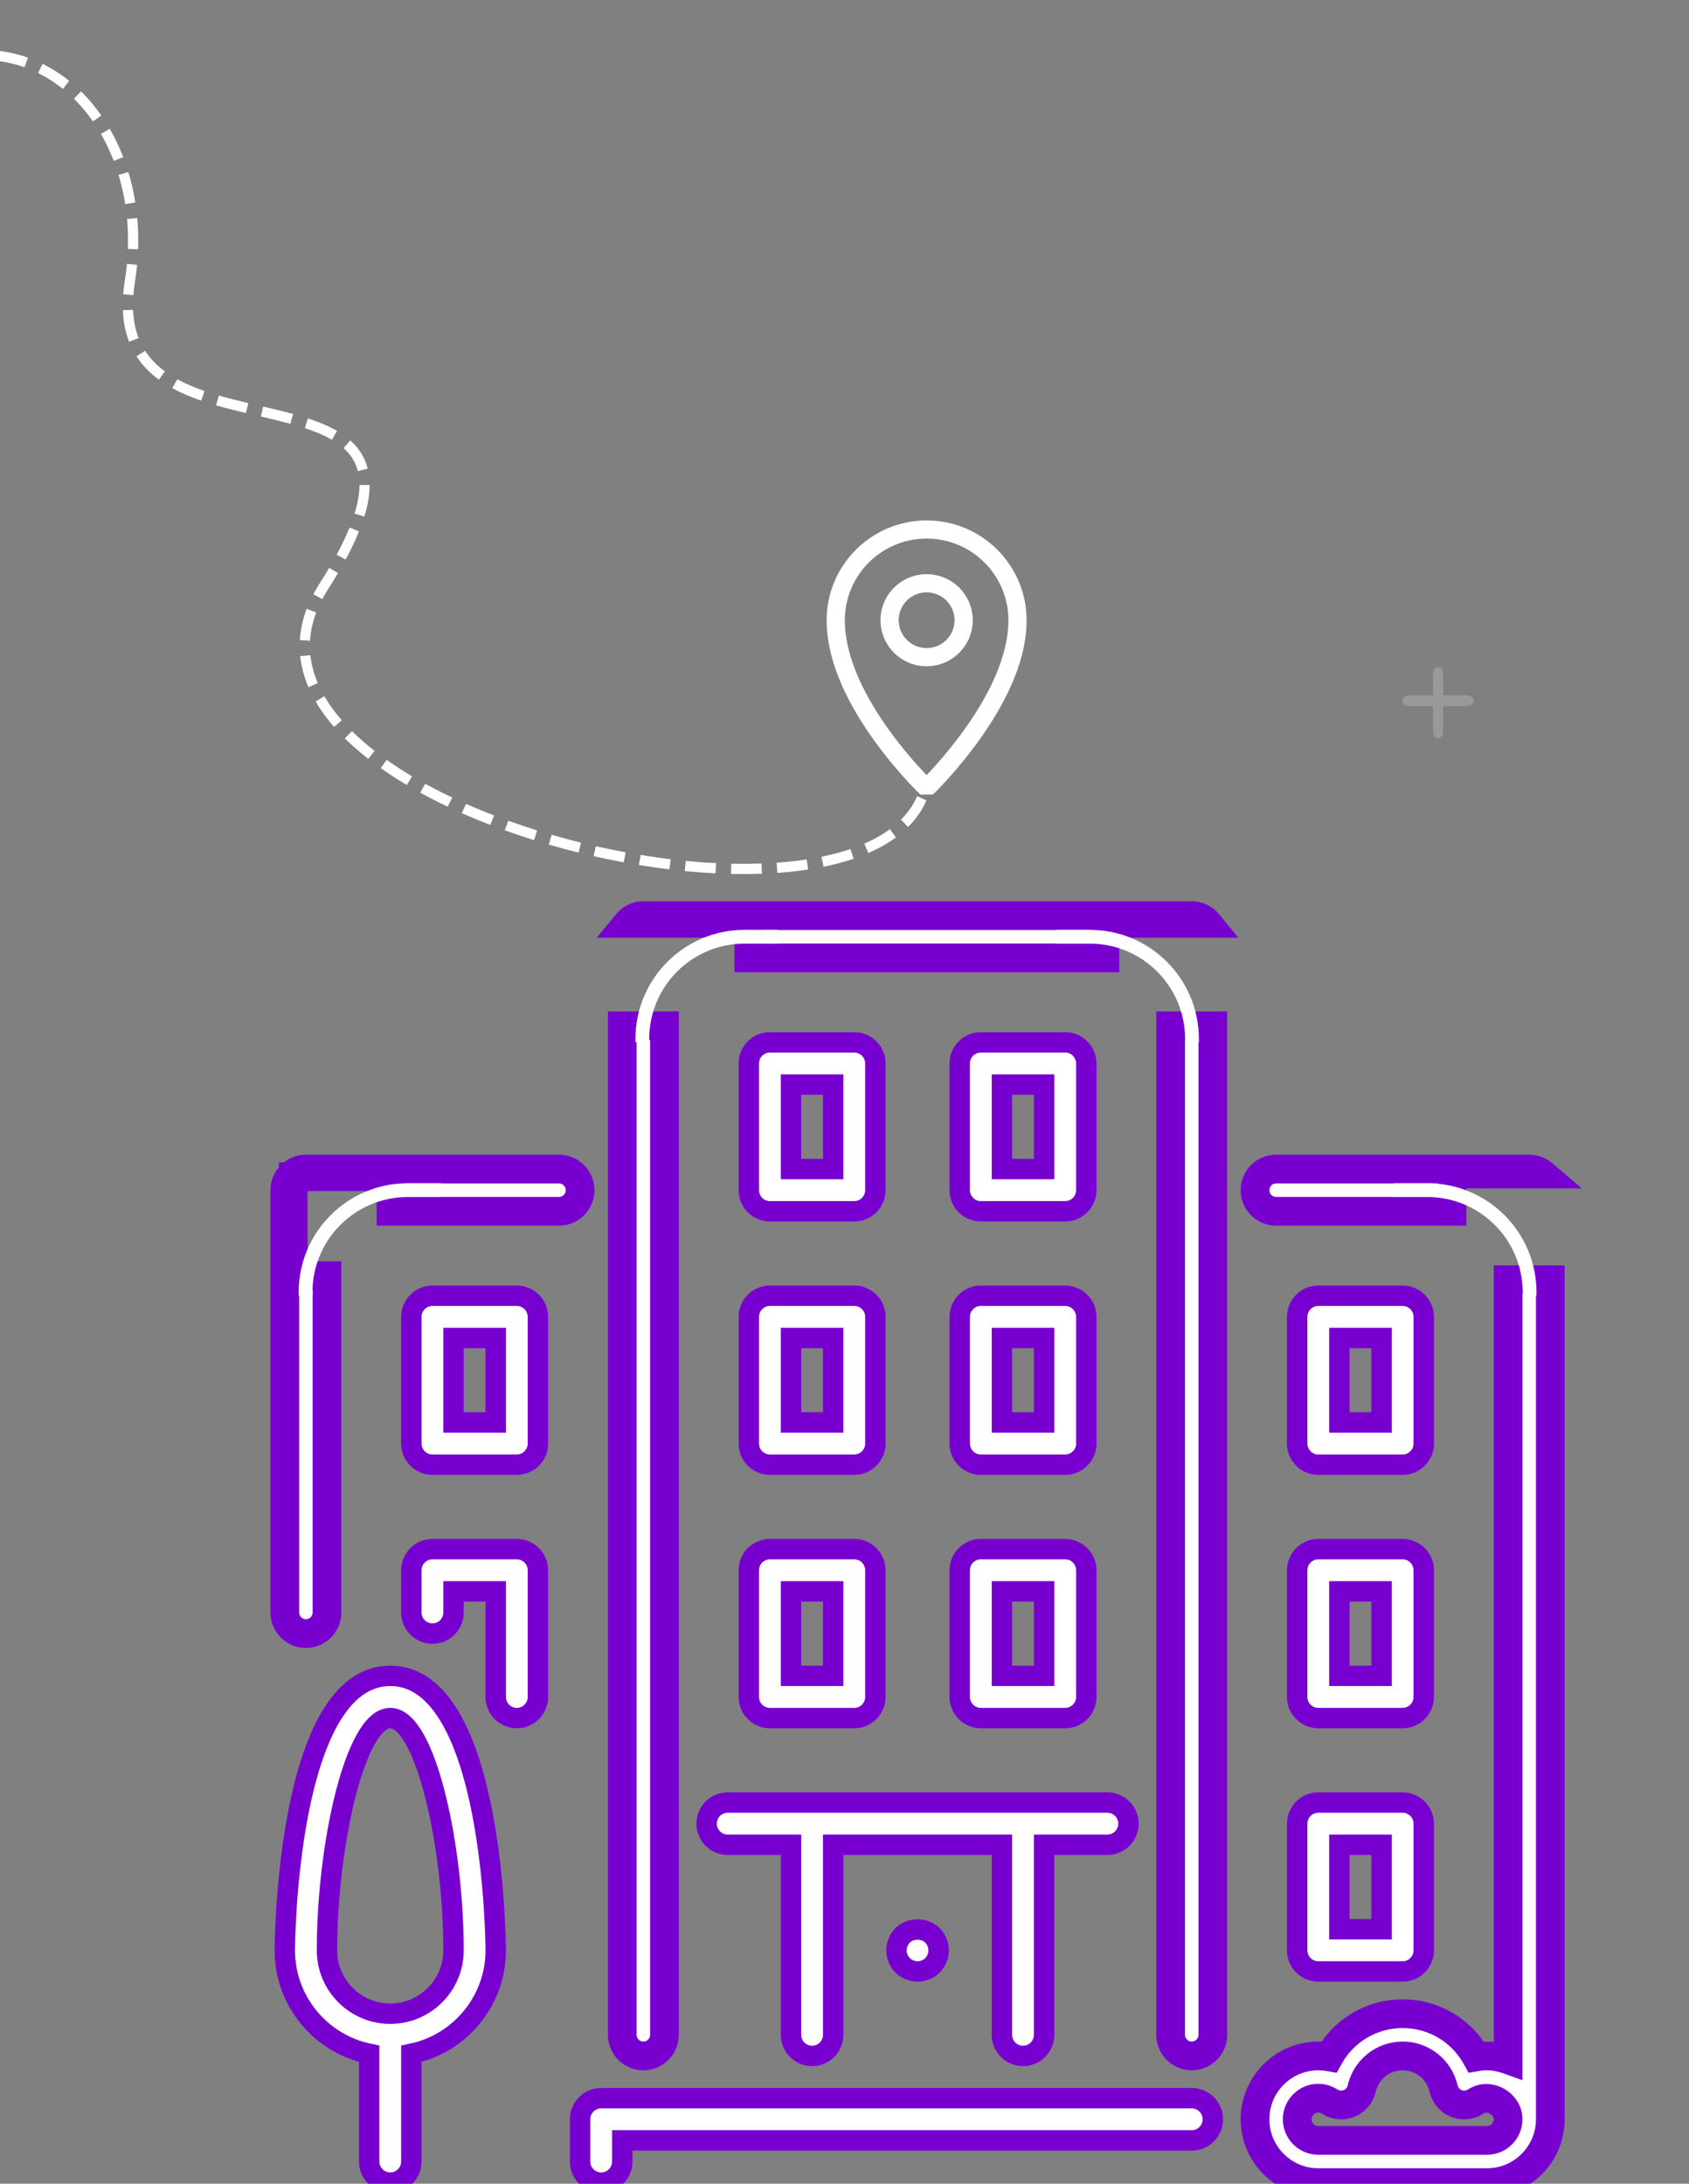 <svg width="331" height="428" viewBox="0 0 331 428" fill="none" xmlns="http://www.w3.org/2000/svg">
<rect x="0" y="0" width="331" height="428" fill="#808080" stroke="none"/>
<g clip-path="url(#clip0_5829_2)">
<path d="M233.549 411.227H117.815C115.534 411.227 113.682 413.082 113.682 415.366V423.643C113.682 425.928 115.534 427.782 117.815 427.782C120.097 427.782 121.948 425.928 121.948 423.643V419.505H233.549C235.83 419.505 237.682 417.651 237.682 415.367C237.682 413.082 235.831 411.227 233.549 411.227Z" fill="white" stroke="#7700D1" stroke-width="4"/>
<path d="M146.748 282.929C146.748 285.213 148.599 287.067 150.881 287.067H167.415C169.696 287.067 171.548 285.213 171.548 282.929V258.097C171.548 255.813 169.696 253.958 167.415 253.958H150.881C148.6 253.958 146.748 255.813 146.748 258.097V282.929ZM155.015 262.236H163.282V278.79H155.015V262.236Z" fill="white" stroke="#7700D1" stroke-width="4"/>
<path fill-rule="evenodd" clip-rule="evenodd" d="M59.947 229.126H109.547C111.829 229.126 113.68 230.981 113.68 233.266C113.68 235.55 111.828 237.404 109.547 237.404H76.621V230.625H57.456V250.018H64.08V316.038C64.08 318.323 62.228 320.177 59.947 320.177C57.665 320.177 55.813 318.323 55.813 316.038V233.265C55.813 230.981 57.665 229.126 59.947 229.126Z" fill="white"/>
<path d="M76.621 237.404H73.809V240.219H76.621V237.404ZM76.621 230.625H79.433V227.81H76.621V230.625ZM57.456 230.625V227.81H54.644V230.625H57.456ZM57.456 250.018H54.644V252.833H57.456V250.018ZM64.08 250.018H66.892V247.202H64.08V250.018ZM109.548 226.311H59.947V231.942H109.548V226.311ZM116.492 233.266C116.492 229.427 113.383 226.311 109.548 226.311V231.942C110.276 231.942 110.869 232.535 110.869 233.266H116.492ZM109.548 240.219C113.382 240.219 116.492 237.105 116.492 233.266H110.869C110.869 233.995 110.276 234.588 109.548 234.588V240.219ZM76.621 240.219H109.548V234.588H76.621V240.219ZM73.809 230.625V237.404H79.433V230.625H73.809ZM57.456 233.441H76.621V227.81H57.456V233.441ZM60.268 250.018V230.625H54.644V250.018H60.268ZM64.08 247.202H57.456V252.833H64.08V247.202ZM66.892 316.038V250.018H61.268V316.038H66.892ZM59.947 322.992C63.781 322.992 66.892 319.877 66.892 316.038H61.268C61.268 316.768 60.675 317.361 59.947 317.361V322.992ZM53.002 316.038C53.002 319.877 56.113 322.992 59.947 322.992V317.361C59.218 317.361 58.626 316.768 58.626 316.038H53.002ZM53.002 233.265V316.038H58.626V233.265H53.002ZM59.947 226.311C56.113 226.311 53.002 229.426 53.002 233.265H58.626C58.626 232.535 59.218 231.942 59.947 231.942V226.311Z" fill="#7700D1"/>
<path fill-rule="evenodd" clip-rule="evenodd" d="M86.442 234.611V231.908H79.9C68.098 231.908 58.53 241.488 58.53 253.305V253.958H61.23V253.305C61.23 242.981 69.589 234.611 79.9 234.611H86.442Z" fill="white"/>
<path d="M254.215 382.257C254.215 384.541 256.067 386.395 258.348 386.395H274.881C277.163 386.395 279.014 384.541 279.014 382.257V357.425C279.014 355.14 277.163 353.286 274.881 353.286H258.348C256.067 353.286 254.215 355.14 254.215 357.425V382.257ZM262.482 361.564H270.748V378.118H262.482V361.564Z" fill="white" stroke="#7700D1" stroke-width="4"/>
<path d="M76.481 328.454C56.049 328.454 55.813 381.719 55.813 382.257C55.813 392.252 62.927 400.608 72.347 402.532V423.643C72.347 425.928 74.199 427.782 76.48 427.782C78.761 427.782 80.613 425.928 80.613 423.643V402.532C90.033 400.608 97.147 392.252 97.147 382.257C97.147 381.719 96.912 328.454 76.481 328.454ZM76.481 394.673C69.644 394.673 64.08 389.102 64.08 382.257C64.08 361.638 69.611 336.732 76.481 336.732C83.35 336.732 88.881 361.638 88.881 382.257C88.881 389.102 83.317 394.673 76.481 394.673Z" fill="white" stroke="#7700D1" stroke-width="4"/>
<path d="M101.281 303.622H84.748C82.466 303.622 80.614 305.476 80.614 307.761V316.038C80.614 318.323 82.466 320.177 84.748 320.177C87.029 320.177 88.881 318.323 88.881 316.038V311.9H97.148V332.593C97.148 334.877 98.999 336.732 101.281 336.732C103.562 336.732 105.414 334.877 105.414 332.593V307.761C105.415 305.476 103.563 303.622 101.281 303.622Z" fill="white" stroke="#7700D1" stroke-width="4"/>
<path d="M258.348 287.068H274.881C277.163 287.068 279.014 285.214 279.014 282.93V258.097C279.014 255.813 277.163 253.959 274.881 253.959H258.348C256.067 253.959 254.215 255.813 254.215 258.097V282.93C254.215 285.214 256.067 287.068 258.348 287.068ZM262.482 262.236H270.748V278.79H262.482V262.236Z" fill="white" stroke="#7700D1" stroke-width="4"/>
<path d="M101.281 253.958H84.748C82.466 253.958 80.614 255.813 80.614 258.097V282.929C80.614 285.213 82.466 287.067 84.748 287.067H101.281C103.562 287.067 105.414 285.213 105.414 282.929V258.097C105.415 255.813 103.563 253.958 101.281 253.958ZM97.148 278.79H88.881V262.236H97.148V278.79H97.148Z" fill="white" stroke="#7700D1" stroke-width="4"/>
<path d="M188.082 282.929C188.082 285.213 189.934 287.067 192.215 287.067H208.749C211.03 287.067 212.882 285.213 212.882 282.929V258.097C212.882 255.813 211.03 253.958 208.749 253.958H192.215C189.934 253.958 188.082 255.813 188.082 258.097V282.929ZM196.349 262.236H204.616V278.79H196.349V262.236Z" fill="white" stroke="#7700D1" stroke-width="4"/>
<path fill-rule="evenodd" clip-rule="evenodd" d="M250.082 229.126H299.682C300.703 229.126 301.637 229.497 302.358 230.112H284.539V237.404H250.082C247.8 237.404 245.948 235.549 245.948 233.265C245.948 230.981 247.8 229.126 250.082 229.126ZM295.549 250.819V403.711C294.251 403.248 292.875 402.95 291.416 402.95C290.701 402.95 289.99 403.012 289.291 403.136C286.439 397.992 281.012 394.673 274.882 394.673C268.753 394.673 263.326 397.992 260.474 403.136C259.775 403.012 259.064 402.95 258.349 402.95C251.513 402.95 245.949 408.521 245.949 415.366C245.949 422.211 251.513 427.782 258.349 427.782H291.415C298.252 427.782 303.815 422.211 303.815 415.366V250.819H295.549ZM258.348 419.505H291.415C293.693 419.505 295.549 417.647 295.549 415.366C295.549 412.291 291.866 410.164 289.175 411.903C288.042 412.631 286.625 412.763 285.381 412.258C284.133 411.753 283.211 410.669 282.909 409.357C282.037 405.586 278.734 402.95 274.882 402.95C271.03 402.95 267.727 405.586 266.855 409.357C266.553 410.669 265.632 411.753 264.383 412.258C263.135 412.763 261.721 412.631 260.588 411.903C259.894 411.455 259.141 411.227 258.348 411.227C256.071 411.227 254.215 413.086 254.215 415.366C254.215 417.647 256.071 419.505 258.348 419.505Z" fill="white"/>
<path d="M302.36 230.112V232.927H310.003L304.182 227.968L302.36 230.112ZM284.54 230.112V227.296H281.728V230.112H284.54ZM284.54 237.404V240.219H287.352V237.404H284.54ZM295.55 250.819V248.004H292.738V250.819H295.55ZM295.55 403.711L294.605 406.363L298.362 407.706V403.711H295.55ZM289.293 403.136L286.834 404.503L287.808 406.26L289.784 405.908L289.293 403.136ZM260.475 403.136L259.983 405.908L261.959 406.26L262.933 404.503L260.475 403.136ZM303.817 250.819H306.629V248.004H303.817V250.819ZM295.55 415.366L298.362 415.367V415.366H295.55ZM289.177 411.902L290.696 414.271L290.701 414.268L289.177 411.902ZM285.382 412.258L286.438 409.649L286.435 409.648L285.382 412.258ZM282.91 409.357L285.651 408.725L285.65 408.722L282.91 409.357ZM266.856 409.357L264.117 408.722L264.116 408.725L266.856 409.357ZM260.59 411.902L259.069 414.27L259.07 414.271L260.59 411.902ZM299.683 226.311H250.083V231.942H299.683V226.311ZM304.182 227.968C302.972 226.936 301.397 226.311 299.683 226.311V231.942C300.011 231.942 300.305 232.058 300.538 232.256L304.182 227.968ZM284.54 232.927H302.36V227.296H284.54V232.927ZM287.352 237.404V230.112H281.728V237.404H287.352ZM250.083 240.219H284.54V234.588H250.083V240.219ZM243.138 233.265C243.138 237.104 246.249 240.219 250.083 240.219V234.588C249.355 234.588 248.761 233.994 248.761 233.265H243.138ZM250.083 226.311C246.249 226.311 243.138 229.426 243.138 233.265H248.761C248.761 232.535 249.355 231.942 250.083 231.942V226.311ZM292.738 250.819V403.711H298.362V250.819H292.738ZM296.495 401.06C294.963 400.512 293.264 400.135 291.417 400.135V405.765C292.488 405.765 293.542 405.983 294.605 406.363L296.495 401.06ZM291.417 400.135C290.539 400.135 289.664 400.211 288.801 400.364L289.784 405.908C290.318 405.813 290.864 405.765 291.417 405.765V400.135ZM291.751 401.77C288.41 395.744 282.05 391.857 274.884 391.857V397.488C279.977 397.488 284.471 400.239 286.834 404.503L291.751 401.77ZM274.884 391.857C267.717 391.857 261.357 395.744 258.016 401.77L262.933 404.503C265.297 400.239 269.79 397.488 274.884 397.488V391.857ZM260.966 400.364C260.104 400.211 259.228 400.135 258.35 400.135V405.765C258.903 405.765 259.45 405.813 259.983 405.908L260.966 400.364ZM258.35 400.135C249.961 400.135 243.138 406.966 243.138 415.366H248.762C248.762 410.076 253.067 405.765 258.35 405.765V400.135ZM243.138 415.366C243.138 423.766 249.961 430.597 258.35 430.597V424.967C253.067 424.967 248.762 420.657 248.762 415.366H243.138ZM258.35 430.597H291.417V424.967H258.35V430.597ZM291.417 430.597C299.806 430.597 306.629 423.766 306.629 415.366H301.005C301.005 420.657 296.7 424.967 291.417 424.967V430.597ZM306.629 415.366V250.819H301.005V415.366H306.629ZM303.817 248.004H295.55V253.635H303.817V248.004ZM291.417 416.689H258.35V422.32H291.417V416.689ZM292.738 415.365C292.738 416.092 292.141 416.689 291.417 416.689V422.32C295.247 422.32 298.361 419.202 298.362 415.367L292.738 415.365ZM290.701 414.268C291.042 414.048 291.511 414.015 292.008 414.29C292.522 414.577 292.738 415.013 292.738 415.366H298.362C298.362 410.124 292.266 406.555 287.652 409.536L290.701 414.268ZM284.326 414.868C286.418 415.716 288.796 415.493 290.696 414.271L287.657 409.533C287.292 409.768 286.834 409.809 286.438 409.649L284.326 414.868ZM280.17 409.989C280.677 412.194 282.227 414.019 284.329 414.869L286.435 409.648C286.041 409.488 285.747 409.144 285.651 408.725L280.17 409.989ZM274.883 405.765C277.42 405.765 279.592 407.491 280.171 409.992L285.65 408.722C284.483 403.681 280.051 400.135 274.883 400.135V405.765ZM269.595 409.992C270.174 407.491 272.346 405.765 274.883 405.765V400.135C269.716 400.135 265.283 403.681 264.117 408.722L269.595 409.992ZM265.438 414.869C267.54 414.019 269.089 412.194 269.596 409.989L264.116 408.725C264.019 409.144 263.726 409.488 263.331 409.648L265.438 414.869ZM259.07 414.271C260.971 415.494 263.344 415.716 265.438 414.869L263.331 409.648C262.928 409.811 262.473 409.768 262.11 409.534L259.07 414.271ZM258.35 414.043C258.577 414.043 258.806 414.101 259.069 414.27L262.11 409.534C260.984 408.809 259.708 408.412 258.35 408.412V414.043ZM257.028 415.366C257.028 414.641 257.625 414.043 258.35 414.043V408.412C254.519 408.412 251.404 411.531 251.404 415.366H257.028ZM258.35 416.689C257.625 416.689 257.028 416.092 257.028 415.366H251.404C251.404 419.202 254.519 422.32 258.35 422.32V416.689Z" fill="#7700D1"/>
<path d="M192.215 237.404H208.749C211.03 237.404 212.882 235.55 212.882 233.266V208.434C212.882 206.149 211.03 204.295 208.749 204.295H192.215C189.934 204.295 188.082 206.149 188.082 208.434V233.266C188.082 235.55 189.934 237.404 192.215 237.404ZM196.349 212.572H204.616V229.126H196.349V212.572Z" fill="white" stroke="#7700D1" stroke-width="4"/>
<path d="M188.082 332.593C188.082 334.877 189.934 336.731 192.215 336.731H208.749C211.03 336.731 212.882 334.877 212.882 332.593V307.761C212.882 305.476 211.03 303.622 208.749 303.622H192.215C189.934 303.622 188.082 305.476 188.082 307.761V332.593ZM196.349 311.9H204.616V328.454H196.349V311.9Z" fill="white" stroke="#7700D1" stroke-width="4"/>
<path d="M150.881 237.404H167.414C169.696 237.404 171.548 235.55 171.548 233.266V208.434C171.548 206.149 169.696 204.295 167.414 204.295H150.881C148.599 204.295 146.748 206.149 146.748 208.434V233.266C146.747 235.55 148.599 237.404 150.881 237.404ZM155.014 212.572H163.281V229.126H155.014V212.572Z" fill="white" stroke="#7700D1" stroke-width="4"/>
<path d="M176.881 379.319C176.137 380.105 175.682 381.181 175.682 382.257C175.682 383.334 176.137 384.409 176.881 385.196C177.666 385.941 178.741 386.396 179.816 386.396C180.89 386.396 181.965 385.941 182.751 385.196C183.495 384.41 183.949 383.334 183.949 382.257C183.949 381.181 183.495 380.105 182.751 379.319C181.179 377.787 178.451 377.787 176.881 379.319Z" fill="white" stroke="#7700D1" stroke-width="4"/>
<path d="M146.748 332.593C146.748 334.877 148.599 336.731 150.881 336.731H167.415C169.696 336.731 171.548 334.877 171.548 332.593V307.761C171.548 305.476 169.696 303.622 167.415 303.622H150.881C148.6 303.622 146.748 305.476 146.748 307.761V332.593ZM155.015 311.9H163.282V328.454H155.015V311.9Z" fill="white" stroke="#7700D1" stroke-width="4"/>
<path d="M138.481 357.425C138.481 359.709 140.333 361.563 142.615 361.563H155.015V398.811C155.015 401.095 156.867 402.949 159.148 402.949C161.43 402.949 163.281 401.095 163.281 398.811V361.563H196.349V398.811C196.349 401.095 198.2 402.949 200.481 402.949C202.763 402.949 204.615 401.095 204.615 398.811V361.563H217.015C219.296 361.563 221.148 359.709 221.148 357.425C221.148 355.14 219.296 353.286 217.015 353.286H142.615C140.333 353.286 138.481 355.14 138.481 357.425Z" fill="white" stroke="#7700D1" stroke-width="4"/>
<path d="M254.215 332.593C254.215 334.877 256.067 336.731 258.348 336.731H274.881C277.163 336.731 279.014 334.877 279.014 332.593V307.761C279.014 305.476 277.163 303.622 274.881 303.622H258.348C256.067 303.622 254.215 305.476 254.215 307.761V332.593ZM262.482 311.9H270.748V328.454H262.482V311.9Z" fill="white" stroke="#7700D1" stroke-width="4"/>
<path fill-rule="evenodd" clip-rule="evenodd" d="M233.549 179.462H126.082C124.793 179.462 123.642 180.054 122.884 180.98H146.749V187.739H216.534V180.98H236.747C235.989 180.054 234.838 179.462 233.549 179.462ZM130.215 201.051H121.948V398.811C121.948 401.095 123.8 402.95 126.082 402.95C128.363 402.95 130.215 401.095 130.215 398.811V201.051ZM229.416 398.811V201.051H237.682V398.811C237.682 401.095 235.83 402.95 233.549 402.95C231.268 402.95 229.416 401.095 229.416 398.811Z" fill="white"/>
<path d="M122.883 180.98L120.709 179.195L116.942 183.795H122.883V180.98ZM146.748 180.98H149.56V178.165H146.748V180.98ZM146.748 187.739H143.936V190.555H146.748V187.739ZM216.533 187.739V190.555H219.345V187.739H216.533ZM216.533 180.98V178.165H213.721V180.98H216.533ZM236.747 180.98V183.795H242.687L238.921 179.195L236.747 180.98ZM130.214 201.05H133.026V198.235H130.214V201.05ZM121.947 201.05V198.235H119.136V201.05H121.947ZM229.415 201.05V198.235H226.603V201.05H229.415ZM237.681 201.05H240.493V198.235H237.681V201.05ZM126.081 182.278H233.548V176.647H126.081V182.278ZM125.058 182.765C125.305 182.462 125.671 182.278 126.081 182.278V176.647C123.913 176.647 121.977 177.645 120.709 179.195L125.058 182.765ZM122.883 183.795H146.748V178.165H122.883V183.795ZM143.936 180.98V187.739H149.56V180.98H143.936ZM216.533 184.924H146.748V190.555H216.533V184.924ZM213.721 180.98V187.739H219.345V180.98H213.721ZM236.747 178.165H216.533V183.795H236.747V178.165ZM233.548 182.278C233.958 182.278 234.324 182.463 234.572 182.765L238.921 179.195C237.652 177.645 235.716 176.647 233.548 176.647V182.278ZM130.214 198.235H121.947V203.866H130.214V198.235ZM124.759 398.811V201.05H119.136V398.811H124.759ZM126.081 400.134C125.353 400.134 124.759 399.541 124.759 398.811H119.136C119.136 402.651 122.247 405.765 126.081 405.765V400.134ZM127.402 398.811C127.402 399.541 126.81 400.134 126.081 400.134V405.765C129.915 405.765 133.026 402.651 133.026 398.811H127.402ZM127.402 201.05V398.811H133.026V201.05H127.402ZM226.603 201.05V398.811H232.227V201.05H226.603ZM237.681 198.235H229.415V203.866H237.681V198.235ZM240.493 398.811V201.05H234.869V398.811H240.493ZM233.548 405.765C237.383 405.765 240.493 402.651 240.493 398.811H234.869C234.869 399.541 234.277 400.134 233.548 400.134V405.765ZM226.603 398.811C226.603 402.651 229.714 405.765 233.548 405.765V400.134C232.82 400.134 232.227 399.541 232.227 398.811H226.603Z" fill="#7700D1"/>
<path fill-rule="evenodd" clip-rule="evenodd" d="M273.199 234.611V231.908H279.741C291.543 231.908 301.111 241.488 301.111 253.305V253.958H298.412V253.305C298.412 242.981 290.053 234.611 279.741 234.611H273.199Z" fill="white"/>
<path fill-rule="evenodd" clip-rule="evenodd" d="M207.037 184.948V182.245H213.579C225.381 182.245 234.949 191.825 234.949 203.643V204.295H232.25V203.643C232.25 193.318 223.891 184.948 213.579 184.948H207.037Z" fill="white"/>
<path fill-rule="evenodd" clip-rule="evenodd" d="M152.441 184.948V182.245H145.899C134.097 182.245 124.529 191.825 124.529 203.643V204.295H127.229V203.643C127.229 193.318 135.588 184.948 145.899 184.948H152.441Z" fill="white"/>
<path d="M180.371 155.729C180.183 155.557 175.744 151.313 171.242 145.034C165.108 136.468 162.002 128.575 162.002 121.559C162.002 110.77 170.787 102 181.595 102C192.403 102 201.188 110.77 201.188 121.559C201.188 128.512 198.082 136.405 191.948 144.987C187.446 151.282 183.007 155.557 182.819 155.729H180.371ZM181.595 105.555C172.748 105.555 165.563 112.743 165.563 121.559C165.563 134.228 177.642 147.821 181.595 151.924C185.532 147.79 197.627 134.103 197.627 121.559C197.627 112.727 190.442 105.555 181.595 105.555Z" fill="white"/>
<path d="M181.594 130.58C176.606 130.58 172.559 126.539 172.559 121.559C172.559 116.58 176.606 112.539 181.594 112.539C186.583 112.539 190.63 116.58 190.63 121.559C190.63 126.539 186.583 130.58 181.594 130.58ZM181.594 116.094C178.567 116.094 176.119 118.537 176.119 121.559C176.119 124.582 178.582 127.025 181.594 127.025C184.622 127.025 187.069 124.566 187.069 121.559C187.069 118.553 184.622 116.094 181.594 116.094Z" fill="white"/>
<g opacity="0.2">
<path d="M281.816 144.709C281.268 144.709 280.816 144.052 280.816 143.255V132.163C280.816 131.366 281.268 130.709 281.816 130.709C282.365 130.709 282.816 131.366 282.816 132.163V143.255C282.816 144.052 282.365 144.709 281.816 144.709Z" fill="white"/>
<path d="M287.361 138.424H276.269C275.472 138.424 274.815 137.932 274.815 137.345C274.815 136.759 275.472 136.267 276.269 136.267H287.361C288.159 136.267 288.815 136.759 288.815 137.345C288.815 137.932 288.159 138.424 287.361 138.424Z" fill="white"/>
</g>
</g>
<path d="M-133.433 93.784C-117.022 95.222 -83.774 114.271 -48.338 48.667C-12.903 -16.937 32.003 14.241 25.457 55.135C18.911 96.029 95.922 64.125 63.404 115.027C35.986 157.947 170.61 191.237 181.346 154.569" stroke="white" stroke-width="2" stroke-dasharray="6 3"/>
<defs>
<clipPath id="clip0_5829_2">
<rect width="284" height="352" fill="white" transform="translate(47.002 76)"/>
</clipPath>
</defs>
</svg>

